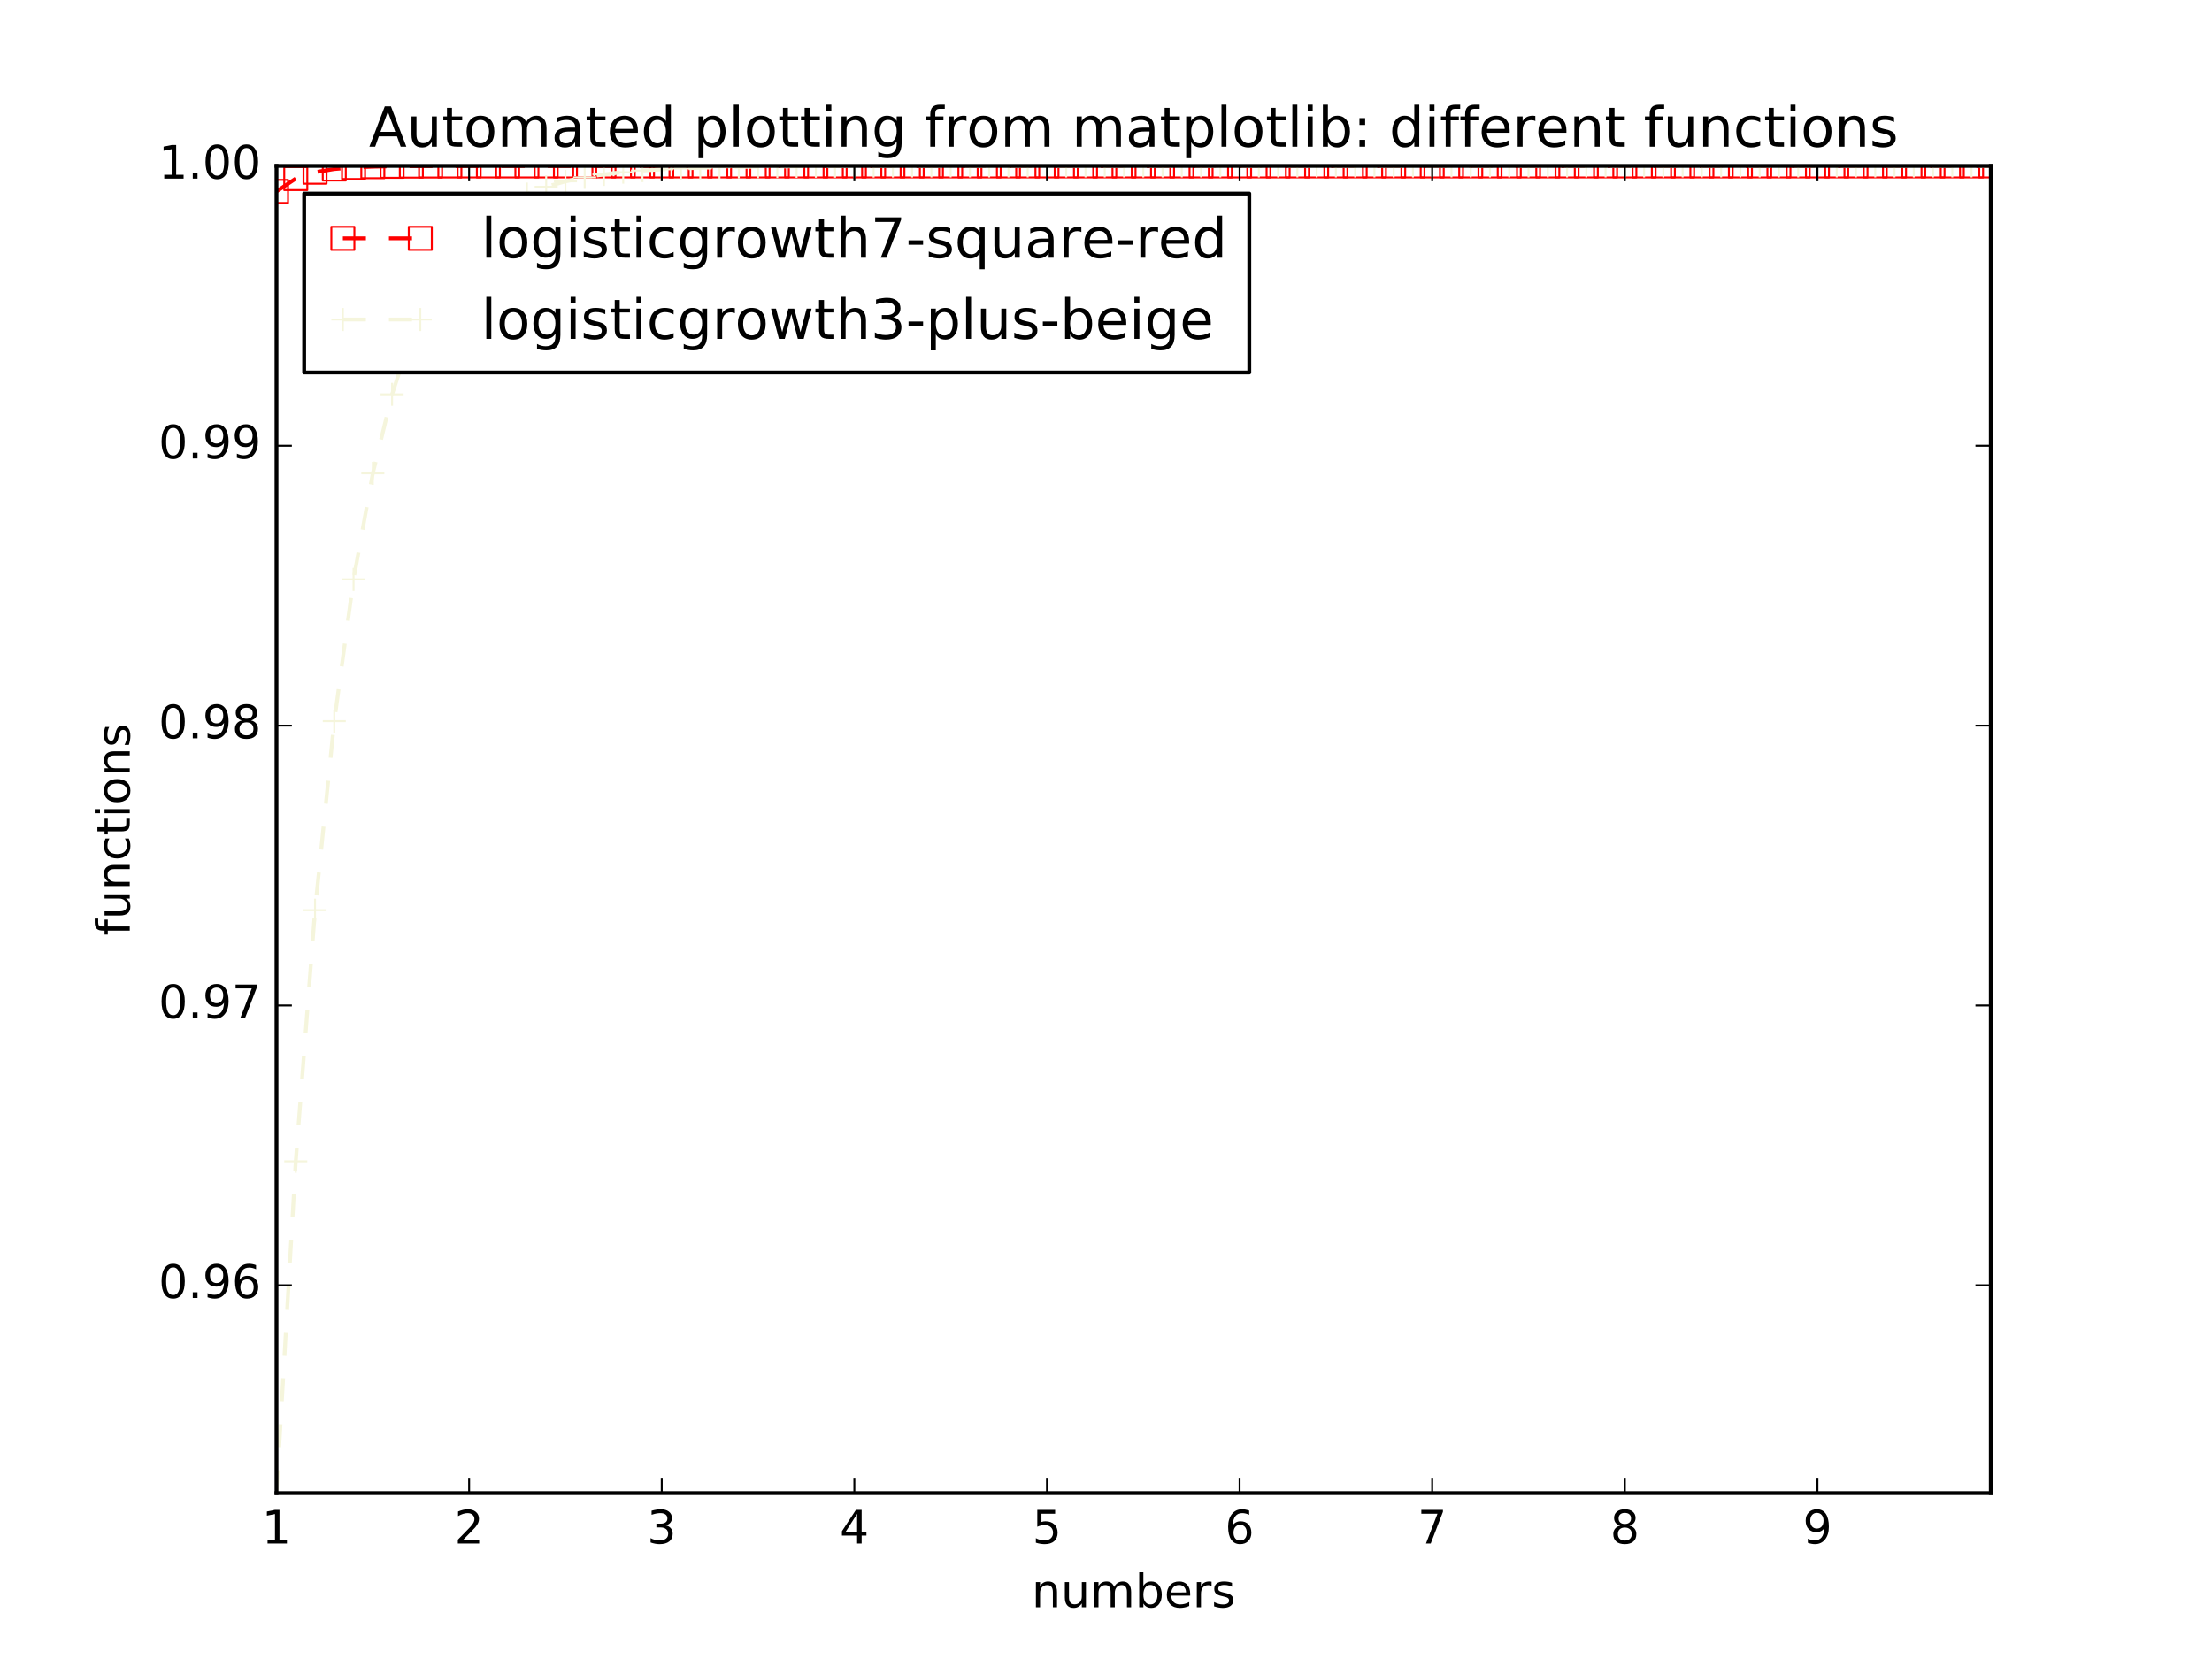 <?xml version="1.0" encoding="utf-8" standalone="no"?>
<!DOCTYPE svg PUBLIC "-//W3C//DTD SVG 1.1//EN"
  "http://www.w3.org/Graphics/SVG/1.1/DTD/svg11.dtd">
<!-- Created with matplotlib (http://matplotlib.org/) -->
<svg height="432pt" version="1.1" viewBox="0 0 576 432" width="576pt" xmlns="http://www.w3.org/2000/svg" xmlns:xlink="http://www.w3.org/1999/xlink">
 <defs>
  <style type="text/css">
*{stroke-linecap:butt;stroke-linejoin:round;stroke-miterlimit:100000;}
  </style>
 </defs>
 <g id="figure_1">
  <g id="patch_1">
   <path d="M 0 432 
L 576 432 
L 576 0 
L 0 0 
z
" style="fill:#ffffff;"/>
  </g>
  <g id="axes_1">
   <g id="patch_2">
    <path d="M 72 388.8 
L 518.4 388.8 
L 518.4 43.2 
L 72 43.2 
z
" style="fill:#ffffff;"/>
   </g>
   <g id="line2d_1">
    <path clip-path="url(#pad7a1a4f1d)" d="M 72 49.839 
L 77.016 46.498 
L 82.031 44.838 
L 87.047 44.014 
L 92.063 43.604 
L 97.079 43.401 
L 102.094 43.3 
L 107.11 43.249 
L 112.126 43.225 
L 117.142 43.212 
L 122.157 43.206 
L 127.173 43.203 
L 132.189 43.201 
L 137.204 43.201 
L 142.22 43.2 
L 147.236 43.2 
L 152.252 43.2 
L 157.267 43.2 
L 162.283 43.2 
L 167.299 43.2 
L 172.315 43.2 
L 177.33 43.2 
L 182.346 43.2 
L 187.362 43.2 
L 192.378 43.2 
L 197.393 43.2 
L 202.409 43.2 
L 207.425 43.2 
L 212.44 43.2 
L 217.456 43.2 
L 222.472 43.2 
L 227.488 43.2 
L 232.503 43.2 
L 237.519 43.2 
L 242.535 43.2 
L 247.551 43.2 
L 252.566 43.2 
L 257.582 43.2 
L 262.598 43.2 
L 267.613 43.2 
L 272.629 43.2 
L 277.645 43.2 
L 282.661 43.2 
L 287.676 43.2 
L 292.692 43.2 
L 297.708 43.2 
L 302.724 43.2 
L 307.739 43.2 
L 312.755 43.2 
L 317.771 43.2 
L 322.787 43.2 
L 327.802 43.2 
L 332.818 43.2 
L 337.834 43.2 
L 342.849 43.2 
L 347.865 43.2 
L 352.881 43.2 
L 357.897 43.2 
L 362.912 43.2 
L 367.928 43.2 
L 372.944 43.2 
L 377.96 43.2 
L 382.975 43.2 
L 387.991 43.2 
L 393.007 43.2 
L 398.022 43.2 
L 403.038 43.2 
L 408.054 43.2 
L 413.07 43.2 
L 418.085 43.2 
L 423.101 43.2 
L 428.117 43.2 
L 433.133 43.2 
L 438.148 43.2 
L 443.164 43.2 
L 448.18 43.2 
L 453.196 43.2 
L 458.211 43.2 
L 463.227 43.2 
L 468.243 43.2 
L 473.258 43.2 
L 478.274 43.2 
L 483.29 43.2 
L 488.306 43.2 
L 493.321 43.2 
L 498.337 43.2 
L 503.353 43.2 
L 508.369 43.2 
L 513.384 43.2 
L 518.4 43.2 
" style="fill:none;stroke:#ff0000;stroke-dasharray:6,6;stroke-dashoffset:0.0;"/>
    <defs>
     <path d="M -3 3 
L 3 3 
L 3 -3 
L -3 -3 
z
" id="me15d10c37c" style="stroke:#ff0000;stroke-linejoin:miter;stroke-width:0.5;"/>
    </defs>
    <g clip-path="url(#pad7a1a4f1d)">
     <use style="fill:none;stroke:#ff0000;stroke-linejoin:miter;stroke-width:0.5;" x="72.0" xlink:href="#me15d10c37c" y="49.839"/>
     <use style="fill:none;stroke:#ff0000;stroke-linejoin:miter;stroke-width:0.5;" x="77.016" xlink:href="#me15d10c37c" y="46.498"/>
     <use style="fill:none;stroke:#ff0000;stroke-linejoin:miter;stroke-width:0.5;" x="82.031" xlink:href="#me15d10c37c" y="44.838"/>
     <use style="fill:none;stroke:#ff0000;stroke-linejoin:miter;stroke-width:0.5;" x="87.047" xlink:href="#me15d10c37c" y="44.014"/>
     <use style="fill:none;stroke:#ff0000;stroke-linejoin:miter;stroke-width:0.5;" x="92.063" xlink:href="#me15d10c37c" y="43.604"/>
     <use style="fill:none;stroke:#ff0000;stroke-linejoin:miter;stroke-width:0.5;" x="97.079" xlink:href="#me15d10c37c" y="43.401"/>
     <use style="fill:none;stroke:#ff0000;stroke-linejoin:miter;stroke-width:0.5;" x="102.094" xlink:href="#me15d10c37c" y="43.3"/>
     <use style="fill:none;stroke:#ff0000;stroke-linejoin:miter;stroke-width:0.5;" x="107.11" xlink:href="#me15d10c37c" y="43.249"/>
     <use style="fill:none;stroke:#ff0000;stroke-linejoin:miter;stroke-width:0.5;" x="112.126" xlink:href="#me15d10c37c" y="43.225"/>
     <use style="fill:none;stroke:#ff0000;stroke-linejoin:miter;stroke-width:0.5;" x="117.142" xlink:href="#me15d10c37c" y="43.212"/>
     <use style="fill:none;stroke:#ff0000;stroke-linejoin:miter;stroke-width:0.5;" x="122.157" xlink:href="#me15d10c37c" y="43.206"/>
     <use style="fill:none;stroke:#ff0000;stroke-linejoin:miter;stroke-width:0.5;" x="127.173" xlink:href="#me15d10c37c" y="43.203"/>
     <use style="fill:none;stroke:#ff0000;stroke-linejoin:miter;stroke-width:0.5;" x="132.189" xlink:href="#me15d10c37c" y="43.201"/>
     <use style="fill:none;stroke:#ff0000;stroke-linejoin:miter;stroke-width:0.5;" x="137.204" xlink:href="#me15d10c37c" y="43.201"/>
     <use style="fill:none;stroke:#ff0000;stroke-linejoin:miter;stroke-width:0.5;" x="142.22" xlink:href="#me15d10c37c" y="43.2"/>
     <use style="fill:none;stroke:#ff0000;stroke-linejoin:miter;stroke-width:0.5;" x="147.236" xlink:href="#me15d10c37c" y="43.2"/>
     <use style="fill:none;stroke:#ff0000;stroke-linejoin:miter;stroke-width:0.5;" x="152.252" xlink:href="#me15d10c37c" y="43.2"/>
     <use style="fill:none;stroke:#ff0000;stroke-linejoin:miter;stroke-width:0.5;" x="157.267" xlink:href="#me15d10c37c" y="43.2"/>
     <use style="fill:none;stroke:#ff0000;stroke-linejoin:miter;stroke-width:0.5;" x="162.283" xlink:href="#me15d10c37c" y="43.2"/>
     <use style="fill:none;stroke:#ff0000;stroke-linejoin:miter;stroke-width:0.5;" x="167.299" xlink:href="#me15d10c37c" y="43.2"/>
     <use style="fill:none;stroke:#ff0000;stroke-linejoin:miter;stroke-width:0.5;" x="172.315" xlink:href="#me15d10c37c" y="43.2"/>
     <use style="fill:none;stroke:#ff0000;stroke-linejoin:miter;stroke-width:0.5;" x="177.33" xlink:href="#me15d10c37c" y="43.2"/>
     <use style="fill:none;stroke:#ff0000;stroke-linejoin:miter;stroke-width:0.5;" x="182.346" xlink:href="#me15d10c37c" y="43.2"/>
     <use style="fill:none;stroke:#ff0000;stroke-linejoin:miter;stroke-width:0.5;" x="187.362" xlink:href="#me15d10c37c" y="43.2"/>
     <use style="fill:none;stroke:#ff0000;stroke-linejoin:miter;stroke-width:0.5;" x="192.378" xlink:href="#me15d10c37c" y="43.2"/>
     <use style="fill:none;stroke:#ff0000;stroke-linejoin:miter;stroke-width:0.5;" x="197.393" xlink:href="#me15d10c37c" y="43.2"/>
     <use style="fill:none;stroke:#ff0000;stroke-linejoin:miter;stroke-width:0.5;" x="202.409" xlink:href="#me15d10c37c" y="43.2"/>
     <use style="fill:none;stroke:#ff0000;stroke-linejoin:miter;stroke-width:0.5;" x="207.425" xlink:href="#me15d10c37c" y="43.2"/>
     <use style="fill:none;stroke:#ff0000;stroke-linejoin:miter;stroke-width:0.5;" x="212.44" xlink:href="#me15d10c37c" y="43.2"/>
     <use style="fill:none;stroke:#ff0000;stroke-linejoin:miter;stroke-width:0.5;" x="217.456" xlink:href="#me15d10c37c" y="43.2"/>
     <use style="fill:none;stroke:#ff0000;stroke-linejoin:miter;stroke-width:0.5;" x="222.472" xlink:href="#me15d10c37c" y="43.2"/>
     <use style="fill:none;stroke:#ff0000;stroke-linejoin:miter;stroke-width:0.5;" x="227.488" xlink:href="#me15d10c37c" y="43.2"/>
     <use style="fill:none;stroke:#ff0000;stroke-linejoin:miter;stroke-width:0.5;" x="232.503" xlink:href="#me15d10c37c" y="43.2"/>
     <use style="fill:none;stroke:#ff0000;stroke-linejoin:miter;stroke-width:0.5;" x="237.519" xlink:href="#me15d10c37c" y="43.2"/>
     <use style="fill:none;stroke:#ff0000;stroke-linejoin:miter;stroke-width:0.5;" x="242.535" xlink:href="#me15d10c37c" y="43.2"/>
     <use style="fill:none;stroke:#ff0000;stroke-linejoin:miter;stroke-width:0.5;" x="247.551" xlink:href="#me15d10c37c" y="43.2"/>
     <use style="fill:none;stroke:#ff0000;stroke-linejoin:miter;stroke-width:0.5;" x="252.566" xlink:href="#me15d10c37c" y="43.2"/>
     <use style="fill:none;stroke:#ff0000;stroke-linejoin:miter;stroke-width:0.5;" x="257.582" xlink:href="#me15d10c37c" y="43.2"/>
     <use style="fill:none;stroke:#ff0000;stroke-linejoin:miter;stroke-width:0.5;" x="262.598" xlink:href="#me15d10c37c" y="43.2"/>
     <use style="fill:none;stroke:#ff0000;stroke-linejoin:miter;stroke-width:0.5;" x="267.613" xlink:href="#me15d10c37c" y="43.2"/>
     <use style="fill:none;stroke:#ff0000;stroke-linejoin:miter;stroke-width:0.5;" x="272.629" xlink:href="#me15d10c37c" y="43.2"/>
     <use style="fill:none;stroke:#ff0000;stroke-linejoin:miter;stroke-width:0.5;" x="277.645" xlink:href="#me15d10c37c" y="43.2"/>
     <use style="fill:none;stroke:#ff0000;stroke-linejoin:miter;stroke-width:0.5;" x="282.661" xlink:href="#me15d10c37c" y="43.2"/>
     <use style="fill:none;stroke:#ff0000;stroke-linejoin:miter;stroke-width:0.5;" x="287.676" xlink:href="#me15d10c37c" y="43.2"/>
     <use style="fill:none;stroke:#ff0000;stroke-linejoin:miter;stroke-width:0.5;" x="292.692" xlink:href="#me15d10c37c" y="43.2"/>
     <use style="fill:none;stroke:#ff0000;stroke-linejoin:miter;stroke-width:0.5;" x="297.708" xlink:href="#me15d10c37c" y="43.2"/>
     <use style="fill:none;stroke:#ff0000;stroke-linejoin:miter;stroke-width:0.5;" x="302.724" xlink:href="#me15d10c37c" y="43.2"/>
     <use style="fill:none;stroke:#ff0000;stroke-linejoin:miter;stroke-width:0.5;" x="307.739" xlink:href="#me15d10c37c" y="43.2"/>
     <use style="fill:none;stroke:#ff0000;stroke-linejoin:miter;stroke-width:0.5;" x="312.755" xlink:href="#me15d10c37c" y="43.2"/>
     <use style="fill:none;stroke:#ff0000;stroke-linejoin:miter;stroke-width:0.5;" x="317.771" xlink:href="#me15d10c37c" y="43.2"/>
     <use style="fill:none;stroke:#ff0000;stroke-linejoin:miter;stroke-width:0.5;" x="322.787" xlink:href="#me15d10c37c" y="43.2"/>
     <use style="fill:none;stroke:#ff0000;stroke-linejoin:miter;stroke-width:0.5;" x="327.802" xlink:href="#me15d10c37c" y="43.2"/>
     <use style="fill:none;stroke:#ff0000;stroke-linejoin:miter;stroke-width:0.5;" x="332.818" xlink:href="#me15d10c37c" y="43.2"/>
     <use style="fill:none;stroke:#ff0000;stroke-linejoin:miter;stroke-width:0.5;" x="337.834" xlink:href="#me15d10c37c" y="43.2"/>
     <use style="fill:none;stroke:#ff0000;stroke-linejoin:miter;stroke-width:0.5;" x="342.849" xlink:href="#me15d10c37c" y="43.2"/>
     <use style="fill:none;stroke:#ff0000;stroke-linejoin:miter;stroke-width:0.5;" x="347.865" xlink:href="#me15d10c37c" y="43.2"/>
     <use style="fill:none;stroke:#ff0000;stroke-linejoin:miter;stroke-width:0.5;" x="352.881" xlink:href="#me15d10c37c" y="43.2"/>
     <use style="fill:none;stroke:#ff0000;stroke-linejoin:miter;stroke-width:0.5;" x="357.897" xlink:href="#me15d10c37c" y="43.2"/>
     <use style="fill:none;stroke:#ff0000;stroke-linejoin:miter;stroke-width:0.5;" x="362.912" xlink:href="#me15d10c37c" y="43.2"/>
     <use style="fill:none;stroke:#ff0000;stroke-linejoin:miter;stroke-width:0.5;" x="367.928" xlink:href="#me15d10c37c" y="43.2"/>
     <use style="fill:none;stroke:#ff0000;stroke-linejoin:miter;stroke-width:0.5;" x="372.944" xlink:href="#me15d10c37c" y="43.2"/>
     <use style="fill:none;stroke:#ff0000;stroke-linejoin:miter;stroke-width:0.5;" x="377.96" xlink:href="#me15d10c37c" y="43.2"/>
     <use style="fill:none;stroke:#ff0000;stroke-linejoin:miter;stroke-width:0.5;" x="382.975" xlink:href="#me15d10c37c" y="43.2"/>
     <use style="fill:none;stroke:#ff0000;stroke-linejoin:miter;stroke-width:0.5;" x="387.991" xlink:href="#me15d10c37c" y="43.2"/>
     <use style="fill:none;stroke:#ff0000;stroke-linejoin:miter;stroke-width:0.5;" x="393.007" xlink:href="#me15d10c37c" y="43.2"/>
     <use style="fill:none;stroke:#ff0000;stroke-linejoin:miter;stroke-width:0.5;" x="398.022" xlink:href="#me15d10c37c" y="43.2"/>
     <use style="fill:none;stroke:#ff0000;stroke-linejoin:miter;stroke-width:0.5;" x="403.038" xlink:href="#me15d10c37c" y="43.2"/>
     <use style="fill:none;stroke:#ff0000;stroke-linejoin:miter;stroke-width:0.5;" x="408.054" xlink:href="#me15d10c37c" y="43.2"/>
     <use style="fill:none;stroke:#ff0000;stroke-linejoin:miter;stroke-width:0.5;" x="413.07" xlink:href="#me15d10c37c" y="43.2"/>
     <use style="fill:none;stroke:#ff0000;stroke-linejoin:miter;stroke-width:0.5;" x="418.085" xlink:href="#me15d10c37c" y="43.2"/>
     <use style="fill:none;stroke:#ff0000;stroke-linejoin:miter;stroke-width:0.5;" x="423.101" xlink:href="#me15d10c37c" y="43.2"/>
     <use style="fill:none;stroke:#ff0000;stroke-linejoin:miter;stroke-width:0.5;" x="428.117" xlink:href="#me15d10c37c" y="43.2"/>
     <use style="fill:none;stroke:#ff0000;stroke-linejoin:miter;stroke-width:0.5;" x="433.133" xlink:href="#me15d10c37c" y="43.2"/>
     <use style="fill:none;stroke:#ff0000;stroke-linejoin:miter;stroke-width:0.5;" x="438.148" xlink:href="#me15d10c37c" y="43.2"/>
     <use style="fill:none;stroke:#ff0000;stroke-linejoin:miter;stroke-width:0.5;" x="443.164" xlink:href="#me15d10c37c" y="43.2"/>
     <use style="fill:none;stroke:#ff0000;stroke-linejoin:miter;stroke-width:0.5;" x="448.18" xlink:href="#me15d10c37c" y="43.2"/>
     <use style="fill:none;stroke:#ff0000;stroke-linejoin:miter;stroke-width:0.5;" x="453.196" xlink:href="#me15d10c37c" y="43.2"/>
     <use style="fill:none;stroke:#ff0000;stroke-linejoin:miter;stroke-width:0.5;" x="458.211" xlink:href="#me15d10c37c" y="43.2"/>
     <use style="fill:none;stroke:#ff0000;stroke-linejoin:miter;stroke-width:0.5;" x="463.227" xlink:href="#me15d10c37c" y="43.2"/>
     <use style="fill:none;stroke:#ff0000;stroke-linejoin:miter;stroke-width:0.5;" x="468.243" xlink:href="#me15d10c37c" y="43.2"/>
     <use style="fill:none;stroke:#ff0000;stroke-linejoin:miter;stroke-width:0.5;" x="473.258" xlink:href="#me15d10c37c" y="43.2"/>
     <use style="fill:none;stroke:#ff0000;stroke-linejoin:miter;stroke-width:0.5;" x="478.274" xlink:href="#me15d10c37c" y="43.2"/>
     <use style="fill:none;stroke:#ff0000;stroke-linejoin:miter;stroke-width:0.5;" x="483.29" xlink:href="#me15d10c37c" y="43.2"/>
     <use style="fill:none;stroke:#ff0000;stroke-linejoin:miter;stroke-width:0.5;" x="488.306" xlink:href="#me15d10c37c" y="43.2"/>
     <use style="fill:none;stroke:#ff0000;stroke-linejoin:miter;stroke-width:0.5;" x="493.321" xlink:href="#me15d10c37c" y="43.2"/>
     <use style="fill:none;stroke:#ff0000;stroke-linejoin:miter;stroke-width:0.5;" x="498.337" xlink:href="#me15d10c37c" y="43.2"/>
     <use style="fill:none;stroke:#ff0000;stroke-linejoin:miter;stroke-width:0.5;" x="503.353" xlink:href="#me15d10c37c" y="43.2"/>
     <use style="fill:none;stroke:#ff0000;stroke-linejoin:miter;stroke-width:0.5;" x="508.369" xlink:href="#me15d10c37c" y="43.2"/>
     <use style="fill:none;stroke:#ff0000;stroke-linejoin:miter;stroke-width:0.5;" x="513.384" xlink:href="#me15d10c37c" y="43.2"/>
     <use style="fill:none;stroke:#ff0000;stroke-linejoin:miter;stroke-width:0.5;" x="518.4" xlink:href="#me15d10c37c" y="43.2"/>
    </g>
   </g>
   <g id="line2d_2">
    <path clip-path="url(#pad7a1a4f1d)" d="M 72 388.8 
L 77.016 302.413 
L 82.031 237.017 
L 87.047 187.78 
L 92.063 150.861 
L 97.079 123.264 
L 102.094 102.682 
L 107.11 87.359 
L 112.126 75.965 
L 117.142 67.501 
L 122.157 61.218 
L 127.173 56.557 
L 132.189 53.1 
L 137.204 50.537 
L 142.22 48.636 
L 147.236 47.228 
L 152.252 46.185 
L 157.267 45.411 
L 162.283 44.838 
L 167.299 44.414 
L 172.315 44.099 
L 177.33 43.866 
L 182.346 43.694 
L 187.362 43.566 
L 192.378 43.471 
L 197.393 43.401 
L 202.409 43.349 
L 207.425 43.31 
L 212.44 43.282 
L 217.456 43.26 
L 222.472 43.245 
L 227.488 43.233 
L 232.503 43.225 
L 237.519 43.218 
L 242.535 43.213 
L 247.551 43.21 
L 252.566 43.207 
L 257.582 43.205 
L 262.598 43.204 
L 267.613 43.203 
L 272.629 43.202 
L 277.645 43.202 
L 282.661 43.201 
L 287.676 43.201 
L 292.692 43.201 
L 297.708 43.2 
L 302.724 43.2 
L 307.739 43.2 
L 312.755 43.2 
L 317.771 43.2 
L 322.787 43.2 
L 327.802 43.2 
L 332.818 43.2 
L 337.834 43.2 
L 342.849 43.2 
L 347.865 43.2 
L 352.881 43.2 
L 357.897 43.2 
L 362.912 43.2 
L 367.928 43.2 
L 372.944 43.2 
L 377.96 43.2 
L 382.975 43.2 
L 387.991 43.2 
L 393.007 43.2 
L 398.022 43.2 
L 403.038 43.2 
L 408.054 43.2 
L 413.07 43.2 
L 418.085 43.2 
L 423.101 43.2 
L 428.117 43.2 
L 433.133 43.2 
L 438.148 43.2 
L 443.164 43.2 
L 448.18 43.2 
L 453.196 43.2 
L 458.211 43.2 
L 463.227 43.2 
L 468.243 43.2 
L 473.258 43.2 
L 478.274 43.2 
L 483.29 43.2 
L 488.306 43.2 
L 493.321 43.2 
L 498.337 43.2 
L 503.353 43.2 
L 508.369 43.2 
L 513.384 43.2 
L 518.4 43.2 
" style="fill:none;stroke:#f5f5dc;stroke-dasharray:6,6;stroke-dashoffset:0.0;"/>
    <defs>
     <path d="M -3 0 
L 3 0 
M 0 3 
L 0 -3 
" id="m3649d6537c" style="stroke:#f5f5dc;stroke-width:0.5;"/>
    </defs>
    <g clip-path="url(#pad7a1a4f1d)">
     <use style="fill:none;stroke:#f5f5dc;stroke-width:0.5;" x="72.0" xlink:href="#m3649d6537c" y="388.8"/>
     <use style="fill:none;stroke:#f5f5dc;stroke-width:0.5;" x="77.016" xlink:href="#m3649d6537c" y="302.413"/>
     <use style="fill:none;stroke:#f5f5dc;stroke-width:0.5;" x="82.031" xlink:href="#m3649d6537c" y="237.017"/>
     <use style="fill:none;stroke:#f5f5dc;stroke-width:0.5;" x="87.047" xlink:href="#m3649d6537c" y="187.78"/>
     <use style="fill:none;stroke:#f5f5dc;stroke-width:0.5;" x="92.063" xlink:href="#m3649d6537c" y="150.861"/>
     <use style="fill:none;stroke:#f5f5dc;stroke-width:0.5;" x="97.079" xlink:href="#m3649d6537c" y="123.264"/>
     <use style="fill:none;stroke:#f5f5dc;stroke-width:0.5;" x="102.094" xlink:href="#m3649d6537c" y="102.682"/>
     <use style="fill:none;stroke:#f5f5dc;stroke-width:0.5;" x="107.11" xlink:href="#m3649d6537c" y="87.359"/>
     <use style="fill:none;stroke:#f5f5dc;stroke-width:0.5;" x="112.126" xlink:href="#m3649d6537c" y="75.965"/>
     <use style="fill:none;stroke:#f5f5dc;stroke-width:0.5;" x="117.142" xlink:href="#m3649d6537c" y="67.501"/>
     <use style="fill:none;stroke:#f5f5dc;stroke-width:0.5;" x="122.157" xlink:href="#m3649d6537c" y="61.218"/>
     <use style="fill:none;stroke:#f5f5dc;stroke-width:0.5;" x="127.173" xlink:href="#m3649d6537c" y="56.557"/>
     <use style="fill:none;stroke:#f5f5dc;stroke-width:0.5;" x="132.189" xlink:href="#m3649d6537c" y="53.1"/>
     <use style="fill:none;stroke:#f5f5dc;stroke-width:0.5;" x="137.204" xlink:href="#m3649d6537c" y="50.537"/>
     <use style="fill:none;stroke:#f5f5dc;stroke-width:0.5;" x="142.22" xlink:href="#m3649d6537c" y="48.636"/>
     <use style="fill:none;stroke:#f5f5dc;stroke-width:0.5;" x="147.236" xlink:href="#m3649d6537c" y="47.228"/>
     <use style="fill:none;stroke:#f5f5dc;stroke-width:0.5;" x="152.252" xlink:href="#m3649d6537c" y="46.185"/>
     <use style="fill:none;stroke:#f5f5dc;stroke-width:0.5;" x="157.267" xlink:href="#m3649d6537c" y="45.411"/>
     <use style="fill:none;stroke:#f5f5dc;stroke-width:0.5;" x="162.283" xlink:href="#m3649d6537c" y="44.838"/>
     <use style="fill:none;stroke:#f5f5dc;stroke-width:0.5;" x="167.299" xlink:href="#m3649d6537c" y="44.414"/>
     <use style="fill:none;stroke:#f5f5dc;stroke-width:0.5;" x="172.315" xlink:href="#m3649d6537c" y="44.099"/>
     <use style="fill:none;stroke:#f5f5dc;stroke-width:0.5;" x="177.33" xlink:href="#m3649d6537c" y="43.866"/>
     <use style="fill:none;stroke:#f5f5dc;stroke-width:0.5;" x="182.346" xlink:href="#m3649d6537c" y="43.694"/>
     <use style="fill:none;stroke:#f5f5dc;stroke-width:0.5;" x="187.362" xlink:href="#m3649d6537c" y="43.566"/>
     <use style="fill:none;stroke:#f5f5dc;stroke-width:0.5;" x="192.378" xlink:href="#m3649d6537c" y="43.471"/>
     <use style="fill:none;stroke:#f5f5dc;stroke-width:0.5;" x="197.393" xlink:href="#m3649d6537c" y="43.401"/>
     <use style="fill:none;stroke:#f5f5dc;stroke-width:0.5;" x="202.409" xlink:href="#m3649d6537c" y="43.349"/>
     <use style="fill:none;stroke:#f5f5dc;stroke-width:0.5;" x="207.425" xlink:href="#m3649d6537c" y="43.31"/>
     <use style="fill:none;stroke:#f5f5dc;stroke-width:0.5;" x="212.44" xlink:href="#m3649d6537c" y="43.282"/>
     <use style="fill:none;stroke:#f5f5dc;stroke-width:0.5;" x="217.456" xlink:href="#m3649d6537c" y="43.26"/>
     <use style="fill:none;stroke:#f5f5dc;stroke-width:0.5;" x="222.472" xlink:href="#m3649d6537c" y="43.245"/>
     <use style="fill:none;stroke:#f5f5dc;stroke-width:0.5;" x="227.488" xlink:href="#m3649d6537c" y="43.233"/>
     <use style="fill:none;stroke:#f5f5dc;stroke-width:0.5;" x="232.503" xlink:href="#m3649d6537c" y="43.225"/>
     <use style="fill:none;stroke:#f5f5dc;stroke-width:0.5;" x="237.519" xlink:href="#m3649d6537c" y="43.218"/>
     <use style="fill:none;stroke:#f5f5dc;stroke-width:0.5;" x="242.535" xlink:href="#m3649d6537c" y="43.213"/>
     <use style="fill:none;stroke:#f5f5dc;stroke-width:0.5;" x="247.551" xlink:href="#m3649d6537c" y="43.21"/>
     <use style="fill:none;stroke:#f5f5dc;stroke-width:0.5;" x="252.566" xlink:href="#m3649d6537c" y="43.207"/>
     <use style="fill:none;stroke:#f5f5dc;stroke-width:0.5;" x="257.582" xlink:href="#m3649d6537c" y="43.205"/>
     <use style="fill:none;stroke:#f5f5dc;stroke-width:0.5;" x="262.598" xlink:href="#m3649d6537c" y="43.204"/>
     <use style="fill:none;stroke:#f5f5dc;stroke-width:0.5;" x="267.613" xlink:href="#m3649d6537c" y="43.203"/>
     <use style="fill:none;stroke:#f5f5dc;stroke-width:0.5;" x="272.629" xlink:href="#m3649d6537c" y="43.202"/>
     <use style="fill:none;stroke:#f5f5dc;stroke-width:0.5;" x="277.645" xlink:href="#m3649d6537c" y="43.202"/>
     <use style="fill:none;stroke:#f5f5dc;stroke-width:0.5;" x="282.661" xlink:href="#m3649d6537c" y="43.201"/>
     <use style="fill:none;stroke:#f5f5dc;stroke-width:0.5;" x="287.676" xlink:href="#m3649d6537c" y="43.201"/>
     <use style="fill:none;stroke:#f5f5dc;stroke-width:0.5;" x="292.692" xlink:href="#m3649d6537c" y="43.201"/>
     <use style="fill:none;stroke:#f5f5dc;stroke-width:0.5;" x="297.708" xlink:href="#m3649d6537c" y="43.2"/>
     <use style="fill:none;stroke:#f5f5dc;stroke-width:0.5;" x="302.724" xlink:href="#m3649d6537c" y="43.2"/>
     <use style="fill:none;stroke:#f5f5dc;stroke-width:0.5;" x="307.739" xlink:href="#m3649d6537c" y="43.2"/>
     <use style="fill:none;stroke:#f5f5dc;stroke-width:0.5;" x="312.755" xlink:href="#m3649d6537c" y="43.2"/>
     <use style="fill:none;stroke:#f5f5dc;stroke-width:0.5;" x="317.771" xlink:href="#m3649d6537c" y="43.2"/>
     <use style="fill:none;stroke:#f5f5dc;stroke-width:0.5;" x="322.787" xlink:href="#m3649d6537c" y="43.2"/>
     <use style="fill:none;stroke:#f5f5dc;stroke-width:0.5;" x="327.802" xlink:href="#m3649d6537c" y="43.2"/>
     <use style="fill:none;stroke:#f5f5dc;stroke-width:0.5;" x="332.818" xlink:href="#m3649d6537c" y="43.2"/>
     <use style="fill:none;stroke:#f5f5dc;stroke-width:0.5;" x="337.834" xlink:href="#m3649d6537c" y="43.2"/>
     <use style="fill:none;stroke:#f5f5dc;stroke-width:0.5;" x="342.849" xlink:href="#m3649d6537c" y="43.2"/>
     <use style="fill:none;stroke:#f5f5dc;stroke-width:0.5;" x="347.865" xlink:href="#m3649d6537c" y="43.2"/>
     <use style="fill:none;stroke:#f5f5dc;stroke-width:0.5;" x="352.881" xlink:href="#m3649d6537c" y="43.2"/>
     <use style="fill:none;stroke:#f5f5dc;stroke-width:0.5;" x="357.897" xlink:href="#m3649d6537c" y="43.2"/>
     <use style="fill:none;stroke:#f5f5dc;stroke-width:0.5;" x="362.912" xlink:href="#m3649d6537c" y="43.2"/>
     <use style="fill:none;stroke:#f5f5dc;stroke-width:0.5;" x="367.928" xlink:href="#m3649d6537c" y="43.2"/>
     <use style="fill:none;stroke:#f5f5dc;stroke-width:0.5;" x="372.944" xlink:href="#m3649d6537c" y="43.2"/>
     <use style="fill:none;stroke:#f5f5dc;stroke-width:0.5;" x="377.96" xlink:href="#m3649d6537c" y="43.2"/>
     <use style="fill:none;stroke:#f5f5dc;stroke-width:0.5;" x="382.975" xlink:href="#m3649d6537c" y="43.2"/>
     <use style="fill:none;stroke:#f5f5dc;stroke-width:0.5;" x="387.991" xlink:href="#m3649d6537c" y="43.2"/>
     <use style="fill:none;stroke:#f5f5dc;stroke-width:0.5;" x="393.007" xlink:href="#m3649d6537c" y="43.2"/>
     <use style="fill:none;stroke:#f5f5dc;stroke-width:0.5;" x="398.022" xlink:href="#m3649d6537c" y="43.2"/>
     <use style="fill:none;stroke:#f5f5dc;stroke-width:0.5;" x="403.038" xlink:href="#m3649d6537c" y="43.2"/>
     <use style="fill:none;stroke:#f5f5dc;stroke-width:0.5;" x="408.054" xlink:href="#m3649d6537c" y="43.2"/>
     <use style="fill:none;stroke:#f5f5dc;stroke-width:0.5;" x="413.07" xlink:href="#m3649d6537c" y="43.2"/>
     <use style="fill:none;stroke:#f5f5dc;stroke-width:0.5;" x="418.085" xlink:href="#m3649d6537c" y="43.2"/>
     <use style="fill:none;stroke:#f5f5dc;stroke-width:0.5;" x="423.101" xlink:href="#m3649d6537c" y="43.2"/>
     <use style="fill:none;stroke:#f5f5dc;stroke-width:0.5;" x="428.117" xlink:href="#m3649d6537c" y="43.2"/>
     <use style="fill:none;stroke:#f5f5dc;stroke-width:0.5;" x="433.133" xlink:href="#m3649d6537c" y="43.2"/>
     <use style="fill:none;stroke:#f5f5dc;stroke-width:0.5;" x="438.148" xlink:href="#m3649d6537c" y="43.2"/>
     <use style="fill:none;stroke:#f5f5dc;stroke-width:0.5;" x="443.164" xlink:href="#m3649d6537c" y="43.2"/>
     <use style="fill:none;stroke:#f5f5dc;stroke-width:0.5;" x="448.18" xlink:href="#m3649d6537c" y="43.2"/>
     <use style="fill:none;stroke:#f5f5dc;stroke-width:0.5;" x="453.196" xlink:href="#m3649d6537c" y="43.2"/>
     <use style="fill:none;stroke:#f5f5dc;stroke-width:0.5;" x="458.211" xlink:href="#m3649d6537c" y="43.2"/>
     <use style="fill:none;stroke:#f5f5dc;stroke-width:0.5;" x="463.227" xlink:href="#m3649d6537c" y="43.2"/>
     <use style="fill:none;stroke:#f5f5dc;stroke-width:0.5;" x="468.243" xlink:href="#m3649d6537c" y="43.2"/>
     <use style="fill:none;stroke:#f5f5dc;stroke-width:0.5;" x="473.258" xlink:href="#m3649d6537c" y="43.2"/>
     <use style="fill:none;stroke:#f5f5dc;stroke-width:0.5;" x="478.274" xlink:href="#m3649d6537c" y="43.2"/>
     <use style="fill:none;stroke:#f5f5dc;stroke-width:0.5;" x="483.29" xlink:href="#m3649d6537c" y="43.2"/>
     <use style="fill:none;stroke:#f5f5dc;stroke-width:0.5;" x="488.306" xlink:href="#m3649d6537c" y="43.2"/>
     <use style="fill:none;stroke:#f5f5dc;stroke-width:0.5;" x="493.321" xlink:href="#m3649d6537c" y="43.2"/>
     <use style="fill:none;stroke:#f5f5dc;stroke-width:0.5;" x="498.337" xlink:href="#m3649d6537c" y="43.2"/>
     <use style="fill:none;stroke:#f5f5dc;stroke-width:0.5;" x="503.353" xlink:href="#m3649d6537c" y="43.2"/>
     <use style="fill:none;stroke:#f5f5dc;stroke-width:0.5;" x="508.369" xlink:href="#m3649d6537c" y="43.2"/>
     <use style="fill:none;stroke:#f5f5dc;stroke-width:0.5;" x="513.384" xlink:href="#m3649d6537c" y="43.2"/>
     <use style="fill:none;stroke:#f5f5dc;stroke-width:0.5;" x="518.4" xlink:href="#m3649d6537c" y="43.2"/>
    </g>
   </g>
   <g id="patch_3">
    <path d="M 72 43.2 
L 518.4 43.2 
" style="fill:none;stroke:#000000;stroke-linecap:square;stroke-linejoin:miter;"/>
   </g>
   <g id="patch_4">
    <path d="M 518.4 388.8 
L 518.4 43.2 
" style="fill:none;stroke:#000000;stroke-linecap:square;stroke-linejoin:miter;"/>
   </g>
   <g id="patch_5">
    <path d="M 72 388.8 
L 518.4 388.8 
" style="fill:none;stroke:#000000;stroke-linecap:square;stroke-linejoin:miter;"/>
   </g>
   <g id="patch_6">
    <path d="M 72 388.8 
L 72 43.2 
" style="fill:none;stroke:#000000;stroke-linecap:square;stroke-linejoin:miter;"/>
   </g>
   <g id="matplotlib.axis_1">
    <g id="xtick_1">
     <g id="line2d_3">
      <defs>
       <path d="M 0 0 
L 0 -4 
" id="m0a3af575d2" style="stroke:#000000;stroke-width:0.5;"/>
      </defs>
      <g>
       <use style="stroke:#000000;stroke-width:0.5;" x="72.0" xlink:href="#m0a3af575d2" y="388.8"/>
      </g>
     </g>
     <g id="line2d_4">
      <defs>
       <path d="M 0 0 
L 0 4 
" id="mfebe50e753" style="stroke:#000000;stroke-width:0.5;"/>
      </defs>
      <g>
       <use style="stroke:#000000;stroke-width:0.5;" x="72.0" xlink:href="#mfebe50e753" y="43.2"/>
      </g>
     </g>
     <g id="text_1">
      <!-- 1 -->
      <defs>
       <path d="M 12.406 8.297 
L 28.516 8.297 
L 28.516 63.922 
L 10.984 60.406 
L 10.984 69.391 
L 28.422 72.906 
L 38.281 72.906 
L 38.281 8.297 
L 54.391 8.297 
L 54.391 0 
L 12.406 0 
z
" id="BitstreamVeraSans-Roman-31"/>
      </defs>
      <g transform="translate(68.183 401.918)scale(0.12 -0.12)">
       <use xlink:href="#BitstreamVeraSans-Roman-31"/>
      </g>
     </g>
    </g>
    <g id="xtick_2">
     <g id="line2d_5">
      <g>
       <use style="stroke:#000000;stroke-width:0.5;" x="122.157" xlink:href="#m0a3af575d2" y="388.8"/>
      </g>
     </g>
     <g id="line2d_6">
      <g>
       <use style="stroke:#000000;stroke-width:0.5;" x="122.157" xlink:href="#mfebe50e753" y="43.2"/>
      </g>
     </g>
     <g id="text_2">
      <!-- 2 -->
      <defs>
       <path d="M 19.188 8.297 
L 53.609 8.297 
L 53.609 0 
L 7.328 0 
L 7.328 8.297 
Q 12.938 14.109 22.625 23.891 
Q 32.328 33.688 34.812 36.531 
Q 39.547 41.844 41.422 45.531 
Q 43.312 49.219 43.312 52.781 
Q 43.312 58.594 39.234 62.25 
Q 35.156 65.922 28.609 65.922 
Q 23.969 65.922 18.812 64.312 
Q 13.672 62.703 7.812 59.422 
L 7.812 69.391 
Q 13.766 71.781 18.938 73 
Q 24.125 74.219 28.422 74.219 
Q 39.75 74.219 46.484 68.547 
Q 53.219 62.891 53.219 53.422 
Q 53.219 48.922 51.531 44.891 
Q 49.859 40.875 45.406 35.406 
Q 44.188 33.984 37.641 27.219 
Q 31.109 20.453 19.188 8.297 
" id="BitstreamVeraSans-Roman-32"/>
      </defs>
      <g transform="translate(118.34 401.918)scale(0.12 -0.12)">
       <use xlink:href="#BitstreamVeraSans-Roman-32"/>
      </g>
     </g>
    </g>
    <g id="xtick_3">
     <g id="line2d_7">
      <g>
       <use style="stroke:#000000;stroke-width:0.5;" x="172.315" xlink:href="#m0a3af575d2" y="388.8"/>
      </g>
     </g>
     <g id="line2d_8">
      <g>
       <use style="stroke:#000000;stroke-width:0.5;" x="172.315" xlink:href="#mfebe50e753" y="43.2"/>
      </g>
     </g>
     <g id="text_3">
      <!-- 3 -->
      <defs>
       <path d="M 40.578 39.312 
Q 47.656 37.797 51.625 33 
Q 55.609 28.219 55.609 21.188 
Q 55.609 10.406 48.188 4.484 
Q 40.766 -1.422 27.094 -1.422 
Q 22.516 -1.422 17.656 -0.516 
Q 12.797 0.391 7.625 2.203 
L 7.625 11.719 
Q 11.719 9.328 16.594 8.109 
Q 21.484 6.891 26.812 6.891 
Q 36.078 6.891 40.938 10.547 
Q 45.797 14.203 45.797 21.188 
Q 45.797 27.641 41.281 31.266 
Q 36.766 34.906 28.719 34.906 
L 20.219 34.906 
L 20.219 43.016 
L 29.109 43.016 
Q 36.375 43.016 40.234 45.922 
Q 44.094 48.828 44.094 54.297 
Q 44.094 59.906 40.109 62.906 
Q 36.141 65.922 28.719 65.922 
Q 24.656 65.922 20.016 65.031 
Q 15.375 64.156 9.812 62.312 
L 9.812 71.094 
Q 15.438 72.656 20.344 73.438 
Q 25.25 74.219 29.594 74.219 
Q 40.828 74.219 47.359 69.109 
Q 53.906 64.016 53.906 55.328 
Q 53.906 49.266 50.438 45.094 
Q 46.969 40.922 40.578 39.312 
" id="BitstreamVeraSans-Roman-33"/>
      </defs>
      <g transform="translate(168.497 401.918)scale(0.12 -0.12)">
       <use xlink:href="#BitstreamVeraSans-Roman-33"/>
      </g>
     </g>
    </g>
    <g id="xtick_4">
     <g id="line2d_9">
      <g>
       <use style="stroke:#000000;stroke-width:0.5;" x="222.472" xlink:href="#m0a3af575d2" y="388.8"/>
      </g>
     </g>
     <g id="line2d_10">
      <g>
       <use style="stroke:#000000;stroke-width:0.5;" x="222.472" xlink:href="#mfebe50e753" y="43.2"/>
      </g>
     </g>
     <g id="text_4">
      <!-- 4 -->
      <defs>
       <path d="M 37.797 64.312 
L 12.891 25.391 
L 37.797 25.391 
z
M 35.203 72.906 
L 47.609 72.906 
L 47.609 25.391 
L 58.016 25.391 
L 58.016 17.188 
L 47.609 17.188 
L 47.609 0 
L 37.797 0 
L 37.797 17.188 
L 4.891 17.188 
L 4.891 26.703 
z
" id="BitstreamVeraSans-Roman-34"/>
      </defs>
      <g transform="translate(218.654 401.918)scale(0.12 -0.12)">
       <use xlink:href="#BitstreamVeraSans-Roman-34"/>
      </g>
     </g>
    </g>
    <g id="xtick_5">
     <g id="line2d_11">
      <g>
       <use style="stroke:#000000;stroke-width:0.5;" x="272.629" xlink:href="#m0a3af575d2" y="388.8"/>
      </g>
     </g>
     <g id="line2d_12">
      <g>
       <use style="stroke:#000000;stroke-width:0.5;" x="272.629" xlink:href="#mfebe50e753" y="43.2"/>
      </g>
     </g>
     <g id="text_5">
      <!-- 5 -->
      <defs>
       <path d="M 10.797 72.906 
L 49.516 72.906 
L 49.516 64.594 
L 19.828 64.594 
L 19.828 46.734 
Q 21.969 47.469 24.109 47.828 
Q 26.266 48.188 28.422 48.188 
Q 40.625 48.188 47.75 41.5 
Q 54.891 34.812 54.891 23.391 
Q 54.891 11.625 47.562 5.094 
Q 40.234 -1.422 26.906 -1.422 
Q 22.312 -1.422 17.547 -0.641 
Q 12.797 0.141 7.719 1.703 
L 7.719 11.625 
Q 12.109 9.234 16.797 8.062 
Q 21.484 6.891 26.703 6.891 
Q 35.156 6.891 40.078 11.328 
Q 45.016 15.766 45.016 23.391 
Q 45.016 31 40.078 35.438 
Q 35.156 39.891 26.703 39.891 
Q 22.75 39.891 18.812 39.016 
Q 14.891 38.141 10.797 36.281 
z
" id="BitstreamVeraSans-Roman-35"/>
      </defs>
      <g transform="translate(268.812 401.918)scale(0.12 -0.12)">
       <use xlink:href="#BitstreamVeraSans-Roman-35"/>
      </g>
     </g>
    </g>
    <g id="xtick_6">
     <g id="line2d_13">
      <g>
       <use style="stroke:#000000;stroke-width:0.5;" x="322.787" xlink:href="#m0a3af575d2" y="388.8"/>
      </g>
     </g>
     <g id="line2d_14">
      <g>
       <use style="stroke:#000000;stroke-width:0.5;" x="322.787" xlink:href="#mfebe50e753" y="43.2"/>
      </g>
     </g>
     <g id="text_6">
      <!-- 6 -->
      <defs>
       <path d="M 33.016 40.375 
Q 26.375 40.375 22.484 35.828 
Q 18.609 31.297 18.609 23.391 
Q 18.609 15.531 22.484 10.953 
Q 26.375 6.391 33.016 6.391 
Q 39.656 6.391 43.531 10.953 
Q 47.406 15.531 47.406 23.391 
Q 47.406 31.297 43.531 35.828 
Q 39.656 40.375 33.016 40.375 
M 52.594 71.297 
L 52.594 62.312 
Q 48.875 64.062 45.094 64.984 
Q 41.312 65.922 37.594 65.922 
Q 27.828 65.922 22.672 59.328 
Q 17.531 52.734 16.797 39.406 
Q 19.672 43.656 24.016 45.922 
Q 28.375 48.188 33.594 48.188 
Q 44.578 48.188 50.953 41.516 
Q 57.328 34.859 57.328 23.391 
Q 57.328 12.156 50.688 5.359 
Q 44.047 -1.422 33.016 -1.422 
Q 20.359 -1.422 13.672 8.266 
Q 6.984 17.969 6.984 36.375 
Q 6.984 53.656 15.188 63.938 
Q 23.391 74.219 37.203 74.219 
Q 40.922 74.219 44.703 73.484 
Q 48.484 72.75 52.594 71.297 
" id="BitstreamVeraSans-Roman-36"/>
      </defs>
      <g transform="translate(318.969 401.918)scale(0.12 -0.12)">
       <use xlink:href="#BitstreamVeraSans-Roman-36"/>
      </g>
     </g>
    </g>
    <g id="xtick_7">
     <g id="line2d_15">
      <g>
       <use style="stroke:#000000;stroke-width:0.5;" x="372.944" xlink:href="#m0a3af575d2" y="388.8"/>
      </g>
     </g>
     <g id="line2d_16">
      <g>
       <use style="stroke:#000000;stroke-width:0.5;" x="372.944" xlink:href="#mfebe50e753" y="43.2"/>
      </g>
     </g>
     <g id="text_7">
      <!-- 7 -->
      <defs>
       <path d="M 8.203 72.906 
L 55.078 72.906 
L 55.078 68.703 
L 28.609 0 
L 18.312 0 
L 43.219 64.594 
L 8.203 64.594 
z
" id="BitstreamVeraSans-Roman-37"/>
      </defs>
      <g transform="translate(369.126 401.918)scale(0.12 -0.12)">
       <use xlink:href="#BitstreamVeraSans-Roman-37"/>
      </g>
     </g>
    </g>
    <g id="xtick_8">
     <g id="line2d_17">
      <g>
       <use style="stroke:#000000;stroke-width:0.5;" x="423.101" xlink:href="#m0a3af575d2" y="388.8"/>
      </g>
     </g>
     <g id="line2d_18">
      <g>
       <use style="stroke:#000000;stroke-width:0.5;" x="423.101" xlink:href="#mfebe50e753" y="43.2"/>
      </g>
     </g>
     <g id="text_8">
      <!-- 8 -->
      <defs>
       <path d="M 31.781 34.625 
Q 24.75 34.625 20.719 30.859 
Q 16.703 27.094 16.703 20.516 
Q 16.703 13.922 20.719 10.156 
Q 24.75 6.391 31.781 6.391 
Q 38.812 6.391 42.859 10.172 
Q 46.922 13.969 46.922 20.516 
Q 46.922 27.094 42.891 30.859 
Q 38.875 34.625 31.781 34.625 
M 21.922 38.812 
Q 15.578 40.375 12.031 44.719 
Q 8.5 49.078 8.5 55.328 
Q 8.5 64.062 14.719 69.141 
Q 20.953 74.219 31.781 74.219 
Q 42.672 74.219 48.875 69.141 
Q 55.078 64.062 55.078 55.328 
Q 55.078 49.078 51.531 44.719 
Q 48 40.375 41.703 38.812 
Q 48.828 37.156 52.797 32.312 
Q 56.781 27.484 56.781 20.516 
Q 56.781 9.906 50.312 4.234 
Q 43.844 -1.422 31.781 -1.422 
Q 19.734 -1.422 13.25 4.234 
Q 6.781 9.906 6.781 20.516 
Q 6.781 27.484 10.781 32.312 
Q 14.797 37.156 21.922 38.812 
M 18.312 54.391 
Q 18.312 48.734 21.844 45.562 
Q 25.391 42.391 31.781 42.391 
Q 38.141 42.391 41.719 45.562 
Q 45.312 48.734 45.312 54.391 
Q 45.312 60.062 41.719 63.234 
Q 38.141 66.406 31.781 66.406 
Q 25.391 66.406 21.844 63.234 
Q 18.312 60.062 18.312 54.391 
" id="BitstreamVeraSans-Roman-38"/>
      </defs>
      <g transform="translate(419.284 401.918)scale(0.12 -0.12)">
       <use xlink:href="#BitstreamVeraSans-Roman-38"/>
      </g>
     </g>
    </g>
    <g id="xtick_9">
     <g id="line2d_19">
      <g>
       <use style="stroke:#000000;stroke-width:0.5;" x="473.258" xlink:href="#m0a3af575d2" y="388.8"/>
      </g>
     </g>
     <g id="line2d_20">
      <g>
       <use style="stroke:#000000;stroke-width:0.5;" x="473.258" xlink:href="#mfebe50e753" y="43.2"/>
      </g>
     </g>
     <g id="text_9">
      <!-- 9 -->
      <defs>
       <path d="M 10.984 1.516 
L 10.984 10.5 
Q 14.703 8.734 18.5 7.812 
Q 22.312 6.891 25.984 6.891 
Q 35.75 6.891 40.891 13.453 
Q 46.047 20.016 46.781 33.406 
Q 43.953 29.203 39.594 26.953 
Q 35.25 24.703 29.984 24.703 
Q 19.047 24.703 12.672 31.312 
Q 6.297 37.938 6.297 49.422 
Q 6.297 60.641 12.938 67.422 
Q 19.578 74.219 30.609 74.219 
Q 43.266 74.219 49.922 64.516 
Q 56.594 54.828 56.594 36.375 
Q 56.594 19.141 48.406 8.859 
Q 40.234 -1.422 26.422 -1.422 
Q 22.703 -1.422 18.891 -0.688 
Q 15.094 0.047 10.984 1.516 
M 30.609 32.422 
Q 37.25 32.422 41.125 36.953 
Q 45.016 41.5 45.016 49.422 
Q 45.016 57.281 41.125 61.844 
Q 37.25 66.406 30.609 66.406 
Q 23.969 66.406 20.094 61.844 
Q 16.219 57.281 16.219 49.422 
Q 16.219 41.5 20.094 36.953 
Q 23.969 32.422 30.609 32.422 
" id="BitstreamVeraSans-Roman-39"/>
      </defs>
      <g transform="translate(469.441 401.918)scale(0.12 -0.12)">
       <use xlink:href="#BitstreamVeraSans-Roman-39"/>
      </g>
     </g>
    </g>
    <g id="text_10">
     <!-- numbers -->
     <defs>
      <path d="M 54.891 33.016 
L 54.891 0 
L 45.906 0 
L 45.906 32.719 
Q 45.906 40.484 42.875 44.328 
Q 39.844 48.188 33.797 48.188 
Q 26.516 48.188 22.312 43.547 
Q 18.109 38.922 18.109 30.906 
L 18.109 0 
L 9.078 0 
L 9.078 54.688 
L 18.109 54.688 
L 18.109 46.188 
Q 21.344 51.125 25.703 53.562 
Q 30.078 56 35.797 56 
Q 45.219 56 50.047 50.172 
Q 54.891 44.344 54.891 33.016 
" id="BitstreamVeraSans-Roman-6e"/>
      <path d="M 52 44.188 
Q 55.375 50.25 60.062 53.125 
Q 64.75 56 71.094 56 
Q 79.641 56 84.281 50.016 
Q 88.922 44.047 88.922 33.016 
L 88.922 0 
L 79.891 0 
L 79.891 32.719 
Q 79.891 40.578 77.094 44.375 
Q 74.312 48.188 68.609 48.188 
Q 61.625 48.188 57.562 43.547 
Q 53.516 38.922 53.516 30.906 
L 53.516 0 
L 44.484 0 
L 44.484 32.719 
Q 44.484 40.625 41.703 44.406 
Q 38.922 48.188 33.109 48.188 
Q 26.219 48.188 22.156 43.531 
Q 18.109 38.875 18.109 30.906 
L 18.109 0 
L 9.078 0 
L 9.078 54.688 
L 18.109 54.688 
L 18.109 46.188 
Q 21.188 51.219 25.484 53.609 
Q 29.781 56 35.688 56 
Q 41.656 56 45.828 52.969 
Q 50 49.953 52 44.188 
" id="BitstreamVeraSans-Roman-6d"/>
      <path d="M 56.203 29.594 
L 56.203 25.203 
L 14.891 25.203 
Q 15.484 15.922 20.484 11.062 
Q 25.484 6.203 34.422 6.203 
Q 39.594 6.203 44.453 7.469 
Q 49.312 8.734 54.109 11.281 
L 54.109 2.781 
Q 49.266 0.734 44.188 -0.344 
Q 39.109 -1.422 33.891 -1.422 
Q 20.797 -1.422 13.156 6.188 
Q 5.516 13.812 5.516 26.812 
Q 5.516 40.234 12.766 48.109 
Q 20.016 56 32.328 56 
Q 43.359 56 49.781 48.891 
Q 56.203 41.797 56.203 29.594 
M 47.219 32.234 
Q 47.125 39.594 43.094 43.984 
Q 39.062 48.391 32.422 48.391 
Q 24.906 48.391 20.391 44.141 
Q 15.875 39.891 15.188 32.172 
z
" id="BitstreamVeraSans-Roman-65"/>
      <path d="M 8.5 21.578 
L 8.5 54.688 
L 17.484 54.688 
L 17.484 21.922 
Q 17.484 14.156 20.5 10.266 
Q 23.531 6.391 29.594 6.391 
Q 36.859 6.391 41.078 11.031 
Q 45.312 15.672 45.312 23.688 
L 45.312 54.688 
L 54.297 54.688 
L 54.297 0 
L 45.312 0 
L 45.312 8.406 
Q 42.047 3.422 37.719 1 
Q 33.406 -1.422 27.688 -1.422 
Q 18.266 -1.422 13.375 4.438 
Q 8.5 10.297 8.5 21.578 
" id="BitstreamVeraSans-Roman-75"/>
      <path d="M 41.109 46.297 
Q 39.594 47.172 37.812 47.578 
Q 36.031 48 33.891 48 
Q 26.266 48 22.188 43.047 
Q 18.109 38.094 18.109 28.812 
L 18.109 0 
L 9.078 0 
L 9.078 54.688 
L 18.109 54.688 
L 18.109 46.188 
Q 20.953 51.172 25.484 53.578 
Q 30.031 56 36.531 56 
Q 37.453 56 38.578 55.875 
Q 39.703 55.766 41.062 55.516 
z
" id="BitstreamVeraSans-Roman-72"/>
      <path d="M 44.281 53.078 
L 44.281 44.578 
Q 40.484 46.531 36.375 47.5 
Q 32.281 48.484 27.875 48.484 
Q 21.188 48.484 17.844 46.438 
Q 14.5 44.391 14.5 40.281 
Q 14.5 37.156 16.891 35.375 
Q 19.281 33.594 26.516 31.984 
L 29.594 31.297 
Q 39.156 29.25 43.188 25.516 
Q 47.219 21.781 47.219 15.094 
Q 47.219 7.469 41.188 3.016 
Q 35.156 -1.422 24.609 -1.422 
Q 20.219 -1.422 15.453 -0.562 
Q 10.688 0.297 5.422 2 
L 5.422 11.281 
Q 10.406 8.688 15.234 7.391 
Q 20.062 6.109 24.812 6.109 
Q 31.156 6.109 34.562 8.281 
Q 37.984 10.453 37.984 14.406 
Q 37.984 18.062 35.516 20.016 
Q 33.062 21.969 24.703 23.781 
L 21.578 24.516 
Q 13.234 26.266 9.516 29.906 
Q 5.812 33.547 5.812 39.891 
Q 5.812 47.609 11.281 51.797 
Q 16.75 56 26.812 56 
Q 31.781 56 36.172 55.266 
Q 40.578 54.547 44.281 53.078 
" id="BitstreamVeraSans-Roman-73"/>
      <path d="M 48.688 27.297 
Q 48.688 37.203 44.609 42.844 
Q 40.531 48.484 33.406 48.484 
Q 26.266 48.484 22.188 42.844 
Q 18.109 37.203 18.109 27.297 
Q 18.109 17.391 22.188 11.75 
Q 26.266 6.109 33.406 6.109 
Q 40.531 6.109 44.609 11.75 
Q 48.688 17.391 48.688 27.297 
M 18.109 46.391 
Q 20.953 51.266 25.266 53.625 
Q 29.594 56 35.594 56 
Q 45.562 56 51.781 48.094 
Q 58.016 40.188 58.016 27.297 
Q 58.016 14.406 51.781 6.484 
Q 45.562 -1.422 35.594 -1.422 
Q 29.594 -1.422 25.266 0.953 
Q 20.953 3.328 18.109 8.203 
L 18.109 0 
L 9.078 0 
L 9.078 75.984 
L 18.109 75.984 
z
" id="BitstreamVeraSans-Roman-62"/>
     </defs>
     <g transform="translate(268.658 418.532)scale(0.12 -0.12)">
      <use xlink:href="#BitstreamVeraSans-Roman-6e"/>
      <use x="63.379" xlink:href="#BitstreamVeraSans-Roman-75"/>
      <use x="126.758" xlink:href="#BitstreamVeraSans-Roman-6d"/>
      <use x="224.17" xlink:href="#BitstreamVeraSans-Roman-62"/>
      <use x="287.646" xlink:href="#BitstreamVeraSans-Roman-65"/>
      <use x="349.17" xlink:href="#BitstreamVeraSans-Roman-72"/>
      <use x="390.283" xlink:href="#BitstreamVeraSans-Roman-73"/>
     </g>
    </g>
   </g>
   <g id="matplotlib.axis_2">
    <g id="ytick_1">
     <g id="line2d_21">
      <defs>
       <path d="M 0 0 
L 4 0 
" id="m48498d1298" style="stroke:#000000;stroke-width:0.5;"/>
      </defs>
      <g>
       <use style="stroke:#000000;stroke-width:0.5;" x="72.0" xlink:href="#m48498d1298" y="334.686"/>
      </g>
     </g>
     <g id="line2d_22">
      <defs>
       <path d="M 0 0 
L -4 0 
" id="mc902d434d3" style="stroke:#000000;stroke-width:0.5;"/>
      </defs>
      <g>
       <use style="stroke:#000000;stroke-width:0.5;" x="518.4" xlink:href="#mc902d434d3" y="334.686"/>
      </g>
     </g>
     <g id="text_11">
      <!-- 0.96 -->
      <defs>
       <path d="M 31.781 66.406 
Q 24.172 66.406 20.328 58.906 
Q 16.5 51.422 16.5 36.375 
Q 16.5 21.391 20.328 13.891 
Q 24.172 6.391 31.781 6.391 
Q 39.453 6.391 43.281 13.891 
Q 47.125 21.391 47.125 36.375 
Q 47.125 51.422 43.281 58.906 
Q 39.453 66.406 31.781 66.406 
M 31.781 74.219 
Q 44.047 74.219 50.516 64.516 
Q 56.984 54.828 56.984 36.375 
Q 56.984 17.969 50.516 8.266 
Q 44.047 -1.422 31.781 -1.422 
Q 19.531 -1.422 13.062 8.266 
Q 6.594 17.969 6.594 36.375 
Q 6.594 54.828 13.062 64.516 
Q 19.531 74.219 31.781 74.219 
" id="BitstreamVeraSans-Roman-30"/>
       <path d="M 10.688 12.406 
L 21 12.406 
L 21 0 
L 10.688 0 
z
" id="BitstreamVeraSans-Roman-2e"/>
      </defs>
      <g transform="translate(41.281 337.998)scale(0.12 -0.12)">
       <use xlink:href="#BitstreamVeraSans-Roman-30"/>
       <use x="63.623" xlink:href="#BitstreamVeraSans-Roman-2e"/>
       <use x="95.41" xlink:href="#BitstreamVeraSans-Roman-39"/>
       <use x="159.033" xlink:href="#BitstreamVeraSans-Roman-36"/>
      </g>
     </g>
    </g>
    <g id="ytick_2">
     <g id="line2d_23">
      <g>
       <use style="stroke:#000000;stroke-width:0.5;" x="72.0" xlink:href="#m48498d1298" y="261.815"/>
      </g>
     </g>
     <g id="line2d_24">
      <g>
       <use style="stroke:#000000;stroke-width:0.5;" x="518.4" xlink:href="#mc902d434d3" y="261.815"/>
      </g>
     </g>
     <g id="text_12">
      <!-- 0.97 -->
      <g transform="translate(41.281 265.126)scale(0.12 -0.12)">
       <use xlink:href="#BitstreamVeraSans-Roman-30"/>
       <use x="63.623" xlink:href="#BitstreamVeraSans-Roman-2e"/>
       <use x="95.41" xlink:href="#BitstreamVeraSans-Roman-39"/>
       <use x="159.033" xlink:href="#BitstreamVeraSans-Roman-37"/>
      </g>
     </g>
    </g>
    <g id="ytick_3">
     <g id="line2d_25">
      <g>
       <use style="stroke:#000000;stroke-width:0.5;" x="72.0" xlink:href="#m48498d1298" y="188.943"/>
      </g>
     </g>
     <g id="line2d_26">
      <g>
       <use style="stroke:#000000;stroke-width:0.5;" x="518.4" xlink:href="#mc902d434d3" y="188.943"/>
      </g>
     </g>
     <g id="text_13">
      <!-- 0.98 -->
      <g transform="translate(41.281 192.254)scale(0.12 -0.12)">
       <use xlink:href="#BitstreamVeraSans-Roman-30"/>
       <use x="63.623" xlink:href="#BitstreamVeraSans-Roman-2e"/>
       <use x="95.41" xlink:href="#BitstreamVeraSans-Roman-39"/>
       <use x="159.033" xlink:href="#BitstreamVeraSans-Roman-38"/>
      </g>
     </g>
    </g>
    <g id="ytick_4">
     <g id="line2d_27">
      <g>
       <use style="stroke:#000000;stroke-width:0.5;" x="72.0" xlink:href="#m48498d1298" y="116.072"/>
      </g>
     </g>
     <g id="line2d_28">
      <g>
       <use style="stroke:#000000;stroke-width:0.5;" x="518.4" xlink:href="#mc902d434d3" y="116.072"/>
      </g>
     </g>
     <g id="text_14">
      <!-- 0.99 -->
      <g transform="translate(41.281 119.383)scale(0.12 -0.12)">
       <use xlink:href="#BitstreamVeraSans-Roman-30"/>
       <use x="63.623" xlink:href="#BitstreamVeraSans-Roman-2e"/>
       <use x="95.41" xlink:href="#BitstreamVeraSans-Roman-39"/>
       <use x="159.033" xlink:href="#BitstreamVeraSans-Roman-39"/>
      </g>
     </g>
    </g>
    <g id="ytick_5">
     <g id="line2d_29">
      <g>
       <use style="stroke:#000000;stroke-width:0.5;" x="72.0" xlink:href="#m48498d1298" y="43.2"/>
      </g>
     </g>
     <g id="line2d_30">
      <g>
       <use style="stroke:#000000;stroke-width:0.5;" x="518.4" xlink:href="#mc902d434d3" y="43.2"/>
      </g>
     </g>
     <g id="text_15">
      <!-- 1.00 -->
      <g transform="translate(41.281 46.511)scale(0.12 -0.12)">
       <use xlink:href="#BitstreamVeraSans-Roman-31"/>
       <use x="63.623" xlink:href="#BitstreamVeraSans-Roman-2e"/>
       <use x="95.41" xlink:href="#BitstreamVeraSans-Roman-30"/>
       <use x="159.033" xlink:href="#BitstreamVeraSans-Roman-30"/>
      </g>
     </g>
    </g>
    <g id="text_16">
     <!-- functions -->
     <defs>
      <path d="M 18.312 70.219 
L 18.312 54.688 
L 36.812 54.688 
L 36.812 47.703 
L 18.312 47.703 
L 18.312 18.016 
Q 18.312 11.328 20.141 9.422 
Q 21.969 7.516 27.594 7.516 
L 36.812 7.516 
L 36.812 0 
L 27.594 0 
Q 17.188 0 13.234 3.875 
Q 9.281 7.766 9.281 18.016 
L 9.281 47.703 
L 2.688 47.703 
L 2.688 54.688 
L 9.281 54.688 
L 9.281 70.219 
z
" id="BitstreamVeraSans-Roman-74"/>
      <path d="M 37.109 75.984 
L 37.109 68.5 
L 28.516 68.5 
Q 23.688 68.5 21.797 66.547 
Q 19.922 64.594 19.922 59.516 
L 19.922 54.688 
L 34.719 54.688 
L 34.719 47.703 
L 19.922 47.703 
L 19.922 0 
L 10.891 0 
L 10.891 47.703 
L 2.297 47.703 
L 2.297 54.688 
L 10.891 54.688 
L 10.891 58.5 
Q 10.891 67.625 15.141 71.797 
Q 19.391 75.984 28.609 75.984 
z
" id="BitstreamVeraSans-Roman-66"/>
      <path d="M 9.422 54.688 
L 18.406 54.688 
L 18.406 0 
L 9.422 0 
z
M 9.422 75.984 
L 18.406 75.984 
L 18.406 64.594 
L 9.422 64.594 
z
" id="BitstreamVeraSans-Roman-69"/>
      <path d="M 30.609 48.391 
Q 23.391 48.391 19.188 42.75 
Q 14.984 37.109 14.984 27.297 
Q 14.984 17.484 19.156 11.844 
Q 23.344 6.203 30.609 6.203 
Q 37.797 6.203 41.984 11.859 
Q 46.188 17.531 46.188 27.297 
Q 46.188 37.016 41.984 42.703 
Q 37.797 48.391 30.609 48.391 
M 30.609 56 
Q 42.328 56 49.016 48.375 
Q 55.719 40.766 55.719 27.297 
Q 55.719 13.875 49.016 6.219 
Q 42.328 -1.422 30.609 -1.422 
Q 18.844 -1.422 12.172 6.219 
Q 5.516 13.875 5.516 27.297 
Q 5.516 40.766 12.172 48.375 
Q 18.844 56 30.609 56 
" id="BitstreamVeraSans-Roman-6f"/>
      <path d="M 48.781 52.594 
L 48.781 44.188 
Q 44.969 46.297 41.141 47.344 
Q 37.312 48.391 33.406 48.391 
Q 24.656 48.391 19.812 42.844 
Q 14.984 37.312 14.984 27.297 
Q 14.984 17.281 19.812 11.734 
Q 24.656 6.203 33.406 6.203 
Q 37.312 6.203 41.141 7.25 
Q 44.969 8.297 48.781 10.406 
L 48.781 2.094 
Q 45.016 0.344 40.984 -0.531 
Q 36.969 -1.422 32.422 -1.422 
Q 20.062 -1.422 12.781 6.344 
Q 5.516 14.109 5.516 27.297 
Q 5.516 40.672 12.859 48.328 
Q 20.219 56 33.016 56 
Q 37.156 56 41.109 55.141 
Q 45.062 54.297 48.781 52.594 
" id="BitstreamVeraSans-Roman-63"/>
     </defs>
     <g transform="translate(33.786 243.635)rotate(-90.0)scale(0.12 -0.12)">
      <use xlink:href="#BitstreamVeraSans-Roman-66"/>
      <use x="35.205" xlink:href="#BitstreamVeraSans-Roman-75"/>
      <use x="98.584" xlink:href="#BitstreamVeraSans-Roman-6e"/>
      <use x="161.963" xlink:href="#BitstreamVeraSans-Roman-63"/>
      <use x="216.943" xlink:href="#BitstreamVeraSans-Roman-74"/>
      <use x="256.152" xlink:href="#BitstreamVeraSans-Roman-69"/>
      <use x="283.936" xlink:href="#BitstreamVeraSans-Roman-6f"/>
      <use x="345.117" xlink:href="#BitstreamVeraSans-Roman-6e"/>
      <use x="408.496" xlink:href="#BitstreamVeraSans-Roman-73"/>
     </g>
    </g>
   </g>
   <g id="text_17">
    <!-- Automated plotting from matplotlib: different functions -->
    <defs>
     <path id="BitstreamVeraSans-Roman-20"/>
     <path d="M 9.422 75.984 
L 18.406 75.984 
L 18.406 0 
L 9.422 0 
z
" id="BitstreamVeraSans-Roman-6c"/>
     <path d="M 11.719 12.406 
L 22.016 12.406 
L 22.016 0 
L 11.719 0 
z
M 11.719 51.703 
L 22.016 51.703 
L 22.016 39.312 
L 11.719 39.312 
z
" id="BitstreamVeraSans-Roman-3a"/>
     <path d="M 34.188 63.188 
L 20.797 26.906 
L 47.609 26.906 
z
M 28.609 72.906 
L 39.797 72.906 
L 67.578 0 
L 57.328 0 
L 50.688 18.703 
L 17.828 18.703 
L 11.188 0 
L 0.781 0 
z
" id="BitstreamVeraSans-Roman-41"/>
     <path d="M 45.406 46.391 
L 45.406 75.984 
L 54.391 75.984 
L 54.391 0 
L 45.406 0 
L 45.406 8.203 
Q 42.578 3.328 38.25 0.953 
Q 33.938 -1.422 27.875 -1.422 
Q 17.969 -1.422 11.734 6.484 
Q 5.516 14.406 5.516 27.297 
Q 5.516 40.188 11.734 48.094 
Q 17.969 56 27.875 56 
Q 33.938 56 38.25 53.625 
Q 42.578 51.266 45.406 46.391 
M 14.797 27.297 
Q 14.797 17.391 18.875 11.75 
Q 22.953 6.109 30.078 6.109 
Q 37.203 6.109 41.297 11.75 
Q 45.406 17.391 45.406 27.297 
Q 45.406 37.203 41.297 42.844 
Q 37.203 48.484 30.078 48.484 
Q 22.953 48.484 18.875 42.844 
Q 14.797 37.203 14.797 27.297 
" id="BitstreamVeraSans-Roman-64"/>
     <path d="M 45.406 27.984 
Q 45.406 37.75 41.375 43.109 
Q 37.359 48.484 30.078 48.484 
Q 22.859 48.484 18.828 43.109 
Q 14.797 37.75 14.797 27.984 
Q 14.797 18.266 18.828 12.891 
Q 22.859 7.516 30.078 7.516 
Q 37.359 7.516 41.375 12.891 
Q 45.406 18.266 45.406 27.984 
M 54.391 6.781 
Q 54.391 -7.172 48.188 -13.984 
Q 42 -20.797 29.203 -20.797 
Q 24.469 -20.797 20.266 -20.094 
Q 16.062 -19.391 12.109 -17.922 
L 12.109 -9.188 
Q 16.062 -11.328 19.922 -12.344 
Q 23.781 -13.375 27.781 -13.375 
Q 36.625 -13.375 41.016 -8.766 
Q 45.406 -4.156 45.406 5.172 
L 45.406 9.625 
Q 42.625 4.781 38.281 2.391 
Q 33.938 0 27.875 0 
Q 17.828 0 11.672 7.656 
Q 5.516 15.328 5.516 27.984 
Q 5.516 40.672 11.672 48.328 
Q 17.828 56 27.875 56 
Q 33.938 56 38.281 53.609 
Q 42.625 51.219 45.406 46.391 
L 45.406 54.688 
L 54.391 54.688 
z
" id="BitstreamVeraSans-Roman-67"/>
     <path d="M 34.281 27.484 
Q 23.391 27.484 19.188 25 
Q 14.984 22.516 14.984 16.5 
Q 14.984 11.719 18.141 8.906 
Q 21.297 6.109 26.703 6.109 
Q 34.188 6.109 38.703 11.406 
Q 43.219 16.703 43.219 25.484 
L 43.219 27.484 
z
M 52.203 31.203 
L 52.203 0 
L 43.219 0 
L 43.219 8.297 
Q 40.141 3.328 35.547 0.953 
Q 30.953 -1.422 24.312 -1.422 
Q 15.922 -1.422 10.953 3.297 
Q 6 8.016 6 15.922 
Q 6 25.141 12.172 29.828 
Q 18.359 34.516 30.609 34.516 
L 43.219 34.516 
L 43.219 35.406 
Q 43.219 41.609 39.141 45 
Q 35.062 48.391 27.688 48.391 
Q 23 48.391 18.547 47.266 
Q 14.109 46.141 10.016 43.891 
L 10.016 52.203 
Q 14.938 54.109 19.578 55.047 
Q 24.219 56 28.609 56 
Q 40.484 56 46.344 49.844 
Q 52.203 43.703 52.203 31.203 
" id="BitstreamVeraSans-Roman-61"/>
     <path d="M 18.109 8.203 
L 18.109 -20.797 
L 9.078 -20.797 
L 9.078 54.688 
L 18.109 54.688 
L 18.109 46.391 
Q 20.953 51.266 25.266 53.625 
Q 29.594 56 35.594 56 
Q 45.562 56 51.781 48.094 
Q 58.016 40.188 58.016 27.297 
Q 58.016 14.406 51.781 6.484 
Q 45.562 -1.422 35.594 -1.422 
Q 29.594 -1.422 25.266 0.953 
Q 20.953 3.328 18.109 8.203 
M 48.688 27.297 
Q 48.688 37.203 44.609 42.844 
Q 40.531 48.484 33.406 48.484 
Q 26.266 48.484 22.188 42.844 
Q 18.109 37.203 18.109 27.297 
Q 18.109 17.391 22.188 11.75 
Q 26.266 6.109 33.406 6.109 
Q 40.531 6.109 44.609 11.75 
Q 48.688 17.391 48.688 27.297 
" id="BitstreamVeraSans-Roman-70"/>
    </defs>
    <g transform="translate(96.076 38.2)scale(0.144 -0.144)">
     <use xlink:href="#BitstreamVeraSans-Roman-41"/>
     <use x="68.408" xlink:href="#BitstreamVeraSans-Roman-75"/>
     <use x="131.787" xlink:href="#BitstreamVeraSans-Roman-74"/>
     <use x="170.996" xlink:href="#BitstreamVeraSans-Roman-6f"/>
     <use x="232.178" xlink:href="#BitstreamVeraSans-Roman-6d"/>
     <use x="329.59" xlink:href="#BitstreamVeraSans-Roman-61"/>
     <use x="390.869" xlink:href="#BitstreamVeraSans-Roman-74"/>
     <use x="430.078" xlink:href="#BitstreamVeraSans-Roman-65"/>
     <use x="491.602" xlink:href="#BitstreamVeraSans-Roman-64"/>
     <use x="555.078" xlink:href="#BitstreamVeraSans-Roman-20"/>
     <use x="586.865" xlink:href="#BitstreamVeraSans-Roman-70"/>
     <use x="650.342" xlink:href="#BitstreamVeraSans-Roman-6c"/>
     <use x="678.125" xlink:href="#BitstreamVeraSans-Roman-6f"/>
     <use x="739.307" xlink:href="#BitstreamVeraSans-Roman-74"/>
     <use x="778.516" xlink:href="#BitstreamVeraSans-Roman-74"/>
     <use x="817.725" xlink:href="#BitstreamVeraSans-Roman-69"/>
     <use x="845.508" xlink:href="#BitstreamVeraSans-Roman-6e"/>
     <use x="908.887" xlink:href="#BitstreamVeraSans-Roman-67"/>
     <use x="972.363" xlink:href="#BitstreamVeraSans-Roman-20"/>
     <use x="1004.15" xlink:href="#BitstreamVeraSans-Roman-66"/>
     <use x="1039.355" xlink:href="#BitstreamVeraSans-Roman-72"/>
     <use x="1080.438" xlink:href="#BitstreamVeraSans-Roman-6f"/>
     <use x="1141.619" xlink:href="#BitstreamVeraSans-Roman-6d"/>
     <use x="1239.031" xlink:href="#BitstreamVeraSans-Roman-20"/>
     <use x="1270.818" xlink:href="#BitstreamVeraSans-Roman-6d"/>
     <use x="1368.23" xlink:href="#BitstreamVeraSans-Roman-61"/>
     <use x="1429.51" xlink:href="#BitstreamVeraSans-Roman-74"/>
     <use x="1468.719" xlink:href="#BitstreamVeraSans-Roman-70"/>
     <use x="1532.195" xlink:href="#BitstreamVeraSans-Roman-6c"/>
     <use x="1559.979" xlink:href="#BitstreamVeraSans-Roman-6f"/>
     <use x="1621.16" xlink:href="#BitstreamVeraSans-Roman-74"/>
     <use x="1660.369" xlink:href="#BitstreamVeraSans-Roman-6c"/>
     <use x="1688.152" xlink:href="#BitstreamVeraSans-Roman-69"/>
     <use x="1715.936" xlink:href="#BitstreamVeraSans-Roman-62"/>
     <use x="1779.412" xlink:href="#BitstreamVeraSans-Roman-3a"/>
     <use x="1813.104" xlink:href="#BitstreamVeraSans-Roman-20"/>
     <use x="1844.891" xlink:href="#BitstreamVeraSans-Roman-64"/>
     <use x="1908.367" xlink:href="#BitstreamVeraSans-Roman-69"/>
     <use x="1936.15" xlink:href="#BitstreamVeraSans-Roman-66"/>
     <use x="1971.355" xlink:href="#BitstreamVeraSans-Roman-66"/>
     <use x="2006.561" xlink:href="#BitstreamVeraSans-Roman-65"/>
     <use x="2068.084" xlink:href="#BitstreamVeraSans-Roman-72"/>
     <use x="2109.166" xlink:href="#BitstreamVeraSans-Roman-65"/>
     <use x="2170.689" xlink:href="#BitstreamVeraSans-Roman-6e"/>
     <use x="2234.068" xlink:href="#BitstreamVeraSans-Roman-74"/>
     <use x="2273.277" xlink:href="#BitstreamVeraSans-Roman-20"/>
     <use x="2305.064" xlink:href="#BitstreamVeraSans-Roman-66"/>
     <use x="2340.27" xlink:href="#BitstreamVeraSans-Roman-75"/>
     <use x="2403.648" xlink:href="#BitstreamVeraSans-Roman-6e"/>
     <use x="2467.027" xlink:href="#BitstreamVeraSans-Roman-63"/>
     <use x="2522.008" xlink:href="#BitstreamVeraSans-Roman-74"/>
     <use x="2561.217" xlink:href="#BitstreamVeraSans-Roman-69"/>
     <use x="2589.0" xlink:href="#BitstreamVeraSans-Roman-6f"/>
     <use x="2650.182" xlink:href="#BitstreamVeraSans-Roman-6e"/>
     <use x="2713.561" xlink:href="#BitstreamVeraSans-Roman-73"/>
    </g>
   </g>
   <g id="legend_1">
    <g id="patch_7">
     <path d="M 79.2 96.993 
L 325.314 96.993 
L 325.314 50.4 
L 79.2 50.4 
z
" style="fill:#ffffff;stroke:#000000;stroke-linejoin:miter;"/>
    </g>
    <g id="line2d_31">
     <path d="M 89.28 62.062 
L 109.44 62.062 
" style="fill:none;stroke:#ff0000;stroke-dasharray:6,6;stroke-dashoffset:0.0;"/>
    </g>
    <g id="line2d_32">
     <g>
      <use style="fill:none;stroke:#ff0000;stroke-linejoin:miter;stroke-width:0.5;" x="89.28" xlink:href="#me15d10c37c" y="62.062"/>
      <use style="fill:none;stroke:#ff0000;stroke-linejoin:miter;stroke-width:0.5;" x="109.44" xlink:href="#me15d10c37c" y="62.062"/>
     </g>
    </g>
    <g id="text_18">
     <!-- logisticgrowth7-square-red -->
     <defs>
      <path d="M 4.203 54.688 
L 13.188 54.688 
L 24.422 12.016 
L 35.594 54.688 
L 46.188 54.688 
L 57.422 12.016 
L 68.609 54.688 
L 77.594 54.688 
L 63.281 0 
L 52.688 0 
L 40.922 44.828 
L 29.109 0 
L 18.5 0 
z
" id="BitstreamVeraSans-Roman-77"/>
      <path d="M 14.797 27.297 
Q 14.797 17.391 18.875 11.75 
Q 22.953 6.109 30.078 6.109 
Q 37.203 6.109 41.297 11.75 
Q 45.406 17.391 45.406 27.297 
Q 45.406 37.203 41.297 42.844 
Q 37.203 48.484 30.078 48.484 
Q 22.953 48.484 18.875 42.844 
Q 14.797 37.203 14.797 27.297 
M 45.406 8.203 
Q 42.578 3.328 38.25 0.953 
Q 33.938 -1.422 27.875 -1.422 
Q 17.969 -1.422 11.734 6.484 
Q 5.516 14.406 5.516 27.297 
Q 5.516 40.188 11.734 48.094 
Q 17.969 56 27.875 56 
Q 33.938 56 38.25 53.625 
Q 42.578 51.266 45.406 46.391 
L 45.406 54.688 
L 54.391 54.688 
L 54.391 -20.797 
L 45.406 -20.797 
z
" id="BitstreamVeraSans-Roman-71"/>
      <path d="M 54.891 33.016 
L 54.891 0 
L 45.906 0 
L 45.906 32.719 
Q 45.906 40.484 42.875 44.328 
Q 39.844 48.188 33.797 48.188 
Q 26.516 48.188 22.312 43.547 
Q 18.109 38.922 18.109 30.906 
L 18.109 0 
L 9.078 0 
L 9.078 75.984 
L 18.109 75.984 
L 18.109 46.188 
Q 21.344 51.125 25.703 53.562 
Q 30.078 56 35.797 56 
Q 45.219 56 50.047 50.172 
Q 54.891 44.344 54.891 33.016 
" id="BitstreamVeraSans-Roman-68"/>
      <path d="M 4.891 31.391 
L 31.203 31.391 
L 31.203 23.391 
L 4.891 23.391 
z
" id="BitstreamVeraSans-Roman-2d"/>
     </defs>
     <g transform="translate(125.28 67.102)scale(0.144 -0.144)">
      <use xlink:href="#BitstreamVeraSans-Roman-6c"/>
      <use x="27.783" xlink:href="#BitstreamVeraSans-Roman-6f"/>
      <use x="88.965" xlink:href="#BitstreamVeraSans-Roman-67"/>
      <use x="152.441" xlink:href="#BitstreamVeraSans-Roman-69"/>
      <use x="180.225" xlink:href="#BitstreamVeraSans-Roman-73"/>
      <use x="232.324" xlink:href="#BitstreamVeraSans-Roman-74"/>
      <use x="271.533" xlink:href="#BitstreamVeraSans-Roman-69"/>
      <use x="299.316" xlink:href="#BitstreamVeraSans-Roman-63"/>
      <use x="354.297" xlink:href="#BitstreamVeraSans-Roman-67"/>
      <use x="417.773" xlink:href="#BitstreamVeraSans-Roman-72"/>
      <use x="458.855" xlink:href="#BitstreamVeraSans-Roman-6f"/>
      <use x="520.037" xlink:href="#BitstreamVeraSans-Roman-77"/>
      <use x="601.824" xlink:href="#BitstreamVeraSans-Roman-74"/>
      <use x="641.033" xlink:href="#BitstreamVeraSans-Roman-68"/>
      <use x="704.412" xlink:href="#BitstreamVeraSans-Roman-37"/>
      <use x="768.035" xlink:href="#BitstreamVeraSans-Roman-2d"/>
      <use x="804.119" xlink:href="#BitstreamVeraSans-Roman-73"/>
      <use x="856.219" xlink:href="#BitstreamVeraSans-Roman-71"/>
      <use x="919.695" xlink:href="#BitstreamVeraSans-Roman-75"/>
      <use x="983.074" xlink:href="#BitstreamVeraSans-Roman-61"/>
      <use x="1044.354" xlink:href="#BitstreamVeraSans-Roman-72"/>
      <use x="1085.436" xlink:href="#BitstreamVeraSans-Roman-65"/>
      <use x="1146.959" xlink:href="#BitstreamVeraSans-Roman-2d"/>
      <use x="1183.043" xlink:href="#BitstreamVeraSans-Roman-72"/>
      <use x="1224.125" xlink:href="#BitstreamVeraSans-Roman-65"/>
      <use x="1285.648" xlink:href="#BitstreamVeraSans-Roman-64"/>
     </g>
    </g>
    <g id="line2d_33">
     <path d="M 89.28 83.198 
L 109.44 83.198 
" style="fill:none;stroke:#f5f5dc;stroke-dasharray:6,6;stroke-dashoffset:0.0;"/>
    </g>
    <g id="line2d_34">
     <g>
      <use style="fill:none;stroke:#f5f5dc;stroke-width:0.5;" x="89.28" xlink:href="#m3649d6537c" y="83.198"/>
      <use style="fill:none;stroke:#f5f5dc;stroke-width:0.5;" x="109.44" xlink:href="#m3649d6537c" y="83.198"/>
     </g>
    </g>
    <g id="text_19">
     <!-- logisticgrowth3-plus-beige -->
     <g transform="translate(125.28 88.238)scale(0.144 -0.144)">
      <use xlink:href="#BitstreamVeraSans-Roman-6c"/>
      <use x="27.783" xlink:href="#BitstreamVeraSans-Roman-6f"/>
      <use x="88.965" xlink:href="#BitstreamVeraSans-Roman-67"/>
      <use x="152.441" xlink:href="#BitstreamVeraSans-Roman-69"/>
      <use x="180.225" xlink:href="#BitstreamVeraSans-Roman-73"/>
      <use x="232.324" xlink:href="#BitstreamVeraSans-Roman-74"/>
      <use x="271.533" xlink:href="#BitstreamVeraSans-Roman-69"/>
      <use x="299.316" xlink:href="#BitstreamVeraSans-Roman-63"/>
      <use x="354.297" xlink:href="#BitstreamVeraSans-Roman-67"/>
      <use x="417.773" xlink:href="#BitstreamVeraSans-Roman-72"/>
      <use x="458.855" xlink:href="#BitstreamVeraSans-Roman-6f"/>
      <use x="520.037" xlink:href="#BitstreamVeraSans-Roman-77"/>
      <use x="601.824" xlink:href="#BitstreamVeraSans-Roman-74"/>
      <use x="641.033" xlink:href="#BitstreamVeraSans-Roman-68"/>
      <use x="704.412" xlink:href="#BitstreamVeraSans-Roman-33"/>
      <use x="768.035" xlink:href="#BitstreamVeraSans-Roman-2d"/>
      <use x="804.119" xlink:href="#BitstreamVeraSans-Roman-70"/>
      <use x="867.596" xlink:href="#BitstreamVeraSans-Roman-6c"/>
      <use x="895.379" xlink:href="#BitstreamVeraSans-Roman-75"/>
      <use x="958.758" xlink:href="#BitstreamVeraSans-Roman-73"/>
      <use x="1010.857" xlink:href="#BitstreamVeraSans-Roman-2d"/>
      <use x="1046.941" xlink:href="#BitstreamVeraSans-Roman-62"/>
      <use x="1110.418" xlink:href="#BitstreamVeraSans-Roman-65"/>
      <use x="1171.941" xlink:href="#BitstreamVeraSans-Roman-69"/>
      <use x="1199.725" xlink:href="#BitstreamVeraSans-Roman-67"/>
      <use x="1263.201" xlink:href="#BitstreamVeraSans-Roman-65"/>
     </g>
    </g>
   </g>
  </g>
 </g>
 <defs>
  <clipPath id="pad7a1a4f1d">
   <rect height="345.6" width="446.4" x="72.0" y="43.2"/>
  </clipPath>
 </defs>
</svg>
